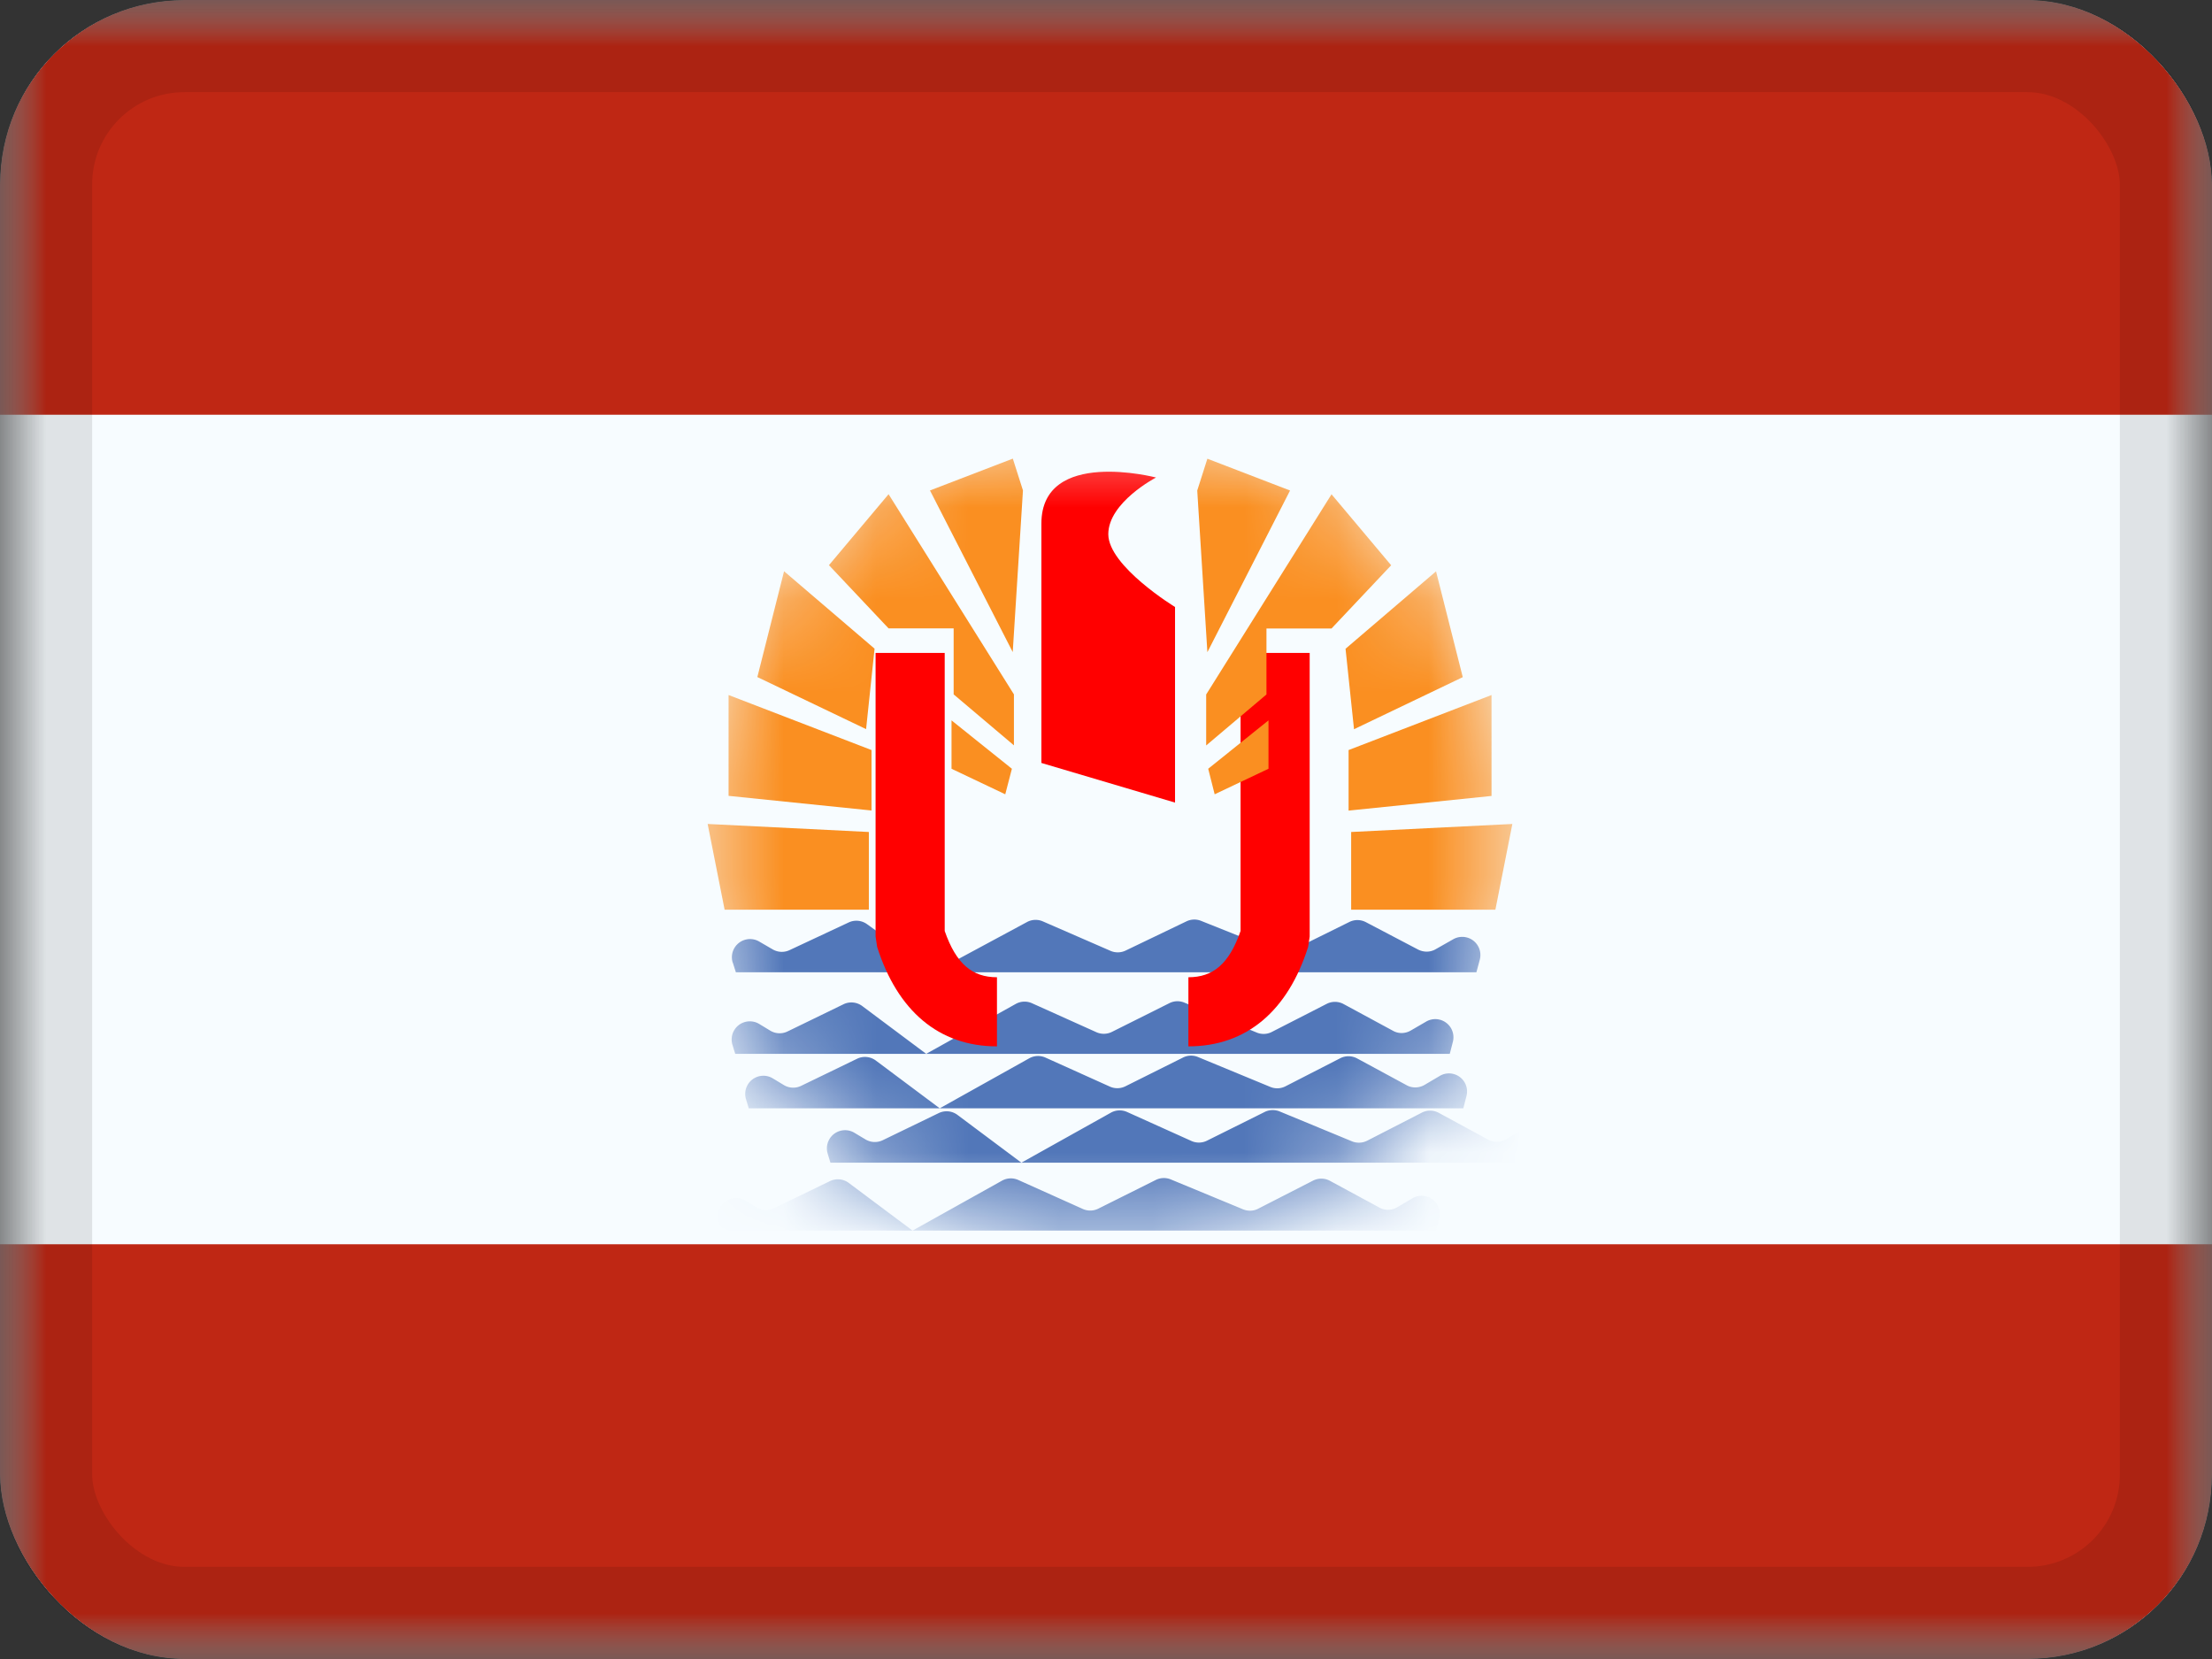 <svg xmlns="http://www.w3.org/2000/svg" fill="none" viewBox="0 0 24 18"><rect x="0" y="0" width="24" height="18" fill="#333333" stroke="none"/><g clip-path="url(#a)"><mask id="b" width="24" height="18" x="0" y="0" maskUnits="userSpaceOnUse" style="mask-type:luminance"><path fill="#fff" d="M0 0h24v18H0z"/></mask><g mask="url(#b)"><path fill="#F7FCFF" fill-rule="evenodd" d="M0 0v18h24V0H0Z" clip-rule="evenodd"/><mask id="c" width="24" height="18" x="0" y="0" maskUnits="userSpaceOnUse" style="mask-type:luminance"><path fill="#fff" fill-rule="evenodd" d="M0 0v18h24V0H0Z" clip-rule="evenodd"/></mask><g mask="url(#c)"><path fill="#BF2714" fill-rule="evenodd" d="M0 0v4.5h24V0H0Zm0 13.5V18h24v-4.5H0Z" clip-rule="evenodd"/><mask id="d" width="10" height="10" x="7" y="4" maskUnits="userSpaceOnUse" style="mask-type:luminance"><path fill="#fff" fill-rule="evenodd" d="M12 13.5a4.5 4.5 0 1 0 0-9 4.5 4.5 0 0 0 0 9Z" clip-rule="evenodd"/></mask><g mask="url(#d)"><path fill="#5277B9" fill-rule="evenodd" d="M7.95 10.445a.197.197 0 0 1 .286-.23l.148.086a.197.197 0 0 0 .182.008l.643-.301a.197.197 0 0 1 .198.019l.724.522 1.012-.545a.197.197 0 0 1 .172-.007l.735.32a.197.197 0 0 0 .164-.004l.658-.316a.197.197 0 0 1 .159-.006l.823.329c.052.02.11.018.16-.007l.627-.31a.197.197 0 0 1 .178.002l.568.298c.06.03.13.03.188-.003l.194-.11a.197.197 0 0 1 .287.221l-.037.138H7.984l-.033-.104Zm-.003.891a.197.197 0 0 1 .289-.227l.122.074a.196.196 0 0 0 .187.008l.607-.295a.197.197 0 0 1 .204.02l.693.518.971-.541a.196.196 0 0 1 .177-.008l.698.314a.197.197 0 0 0 .169-.003l.624-.312a.196.196 0 0 1 .164-.005l.783.324c.053.022.114.02.165-.007l.594-.304a.197.197 0 0 1 .184.002l.536.29c.06.034.133.032.193-.003l.167-.097a.197.197 0 0 1 .29.218l-.034.132H7.977l-.03-.098Zm.147.59a.197.197 0 0 1 .29-.226l.121.073a.196.196 0 0 0 .188.008l.607-.294a.197.197 0 0 1 .203.02l.693.518.972-.543a.197.197 0 0 1 .176-.007l.699.315a.197.197 0 0 0 .168-.004l.625-.312a.196.196 0 0 1 .163-.005l.784.324c.053.022.113.02.165-.007l.593-.304a.197.197 0 0 1 .184.002l.536.29c.06.034.134.032.194-.002l.166-.098a.196.196 0 0 1 .29.218l-.034.133H8.124l-.03-.099Zm.886.59a.197.197 0 0 1 .289-.226l.122.073a.197.197 0 0 0 .187.008l.607-.294a.196.196 0 0 1 .204.02l.693.518.97-.542a.196.196 0 0 1 .177-.008l.699.315a.197.197 0 0 0 .168-.004l.625-.311a.197.197 0 0 1 .163-.006l.784.324c.053.022.113.02.165-.006l.594-.305a.197.197 0 0 1 .183.002l.536.291c.06.033.134.032.194-.003l.166-.098a.197.197 0 0 1 .29.219l-.033.132H9.01l-.03-.099Zm-1.181.738a.197.197 0 0 1 .29-.227l.121.074a.197.197 0 0 0 .188.008l.607-.294a.197.197 0 0 1 .203.019l.693.518.971-.542a.197.197 0 0 1 .177-.007l.699.314a.196.196 0 0 0 .168-.003l.625-.312a.197.197 0 0 1 .163-.005l.783.324c.054.022.114.02.165-.007l.594-.304a.197.197 0 0 1 .184.002l.536.29c.06.034.134.032.194-.003l.166-.098a.197.197 0 0 1 .29.219l-.034.132H7.83l-.03-.098Z" clip-rule="evenodd"/><path fill="red" d="M10.817 10.603v.75c-.633 0-1.081-.389-1.3-1.079l-.017-.113V7.084h.75v3.017c.125.36.301.502.567.502Zm2.077 0v.75c.633 0 1.081-.389 1.299-1.079l.017-.113V7.084h-.75v3.017c-.125.36-.3.502-.566.502Z"/><path fill="red" fill-rule="evenodd" d="M12.543 5.181s-1.244-.325-1.244.5v2.597l1.45.43V6.586s-.724-.443-.724-.79c0-.346.518-.615.518-.615Z" clip-rule="evenodd"/><path fill="#FA8F21" fill-rule="evenodd" d="m10.09 5.321.898 1.754.111-1.754-.11-.345-.898.345Zm-.449 1.497-.647-.686.647-.77 1.36 2.172v.553l-.654-.553v-.716H9.64Zm-1.424.528 1.18.565.092-.873-.982-.84-.29 1.148Zm1.24 1.448-1.552-.159V7.541l1.551.597v.656ZM7.862 9.87l-.184-.93 1.749.087v.843H7.863Zm2.462-1.529v-.525l.655.525-.072.277-.583-.277Zm6.085.599-.184.93H14.66v-.843l1.75-.087Zm-1.777-.145 1.551-.159V7.541l-1.551.597v.656Zm1.239-1.448-1.18.565-.092-.873.982-.84.29 1.148Zm-1.424-.528.647-.686-.647-.77-1.36 2.172v.553l.654-.553v-.716h.706Zm-.45-1.497L13.1 7.076l-.11-1.754.11-.345.897.345Zm-.234 3.02v-.526l-.654.525.07.277.584-.277Z" clip-rule="evenodd"/></g></g></g></g><rect width="23" height="17" x=".5" y=".5" stroke="#000" stroke-opacity=".1" rx="1.5"/><defs><clipPath id="a"><rect width="24" height="18" fill="#fff" rx="2"/></clipPath></defs></svg>